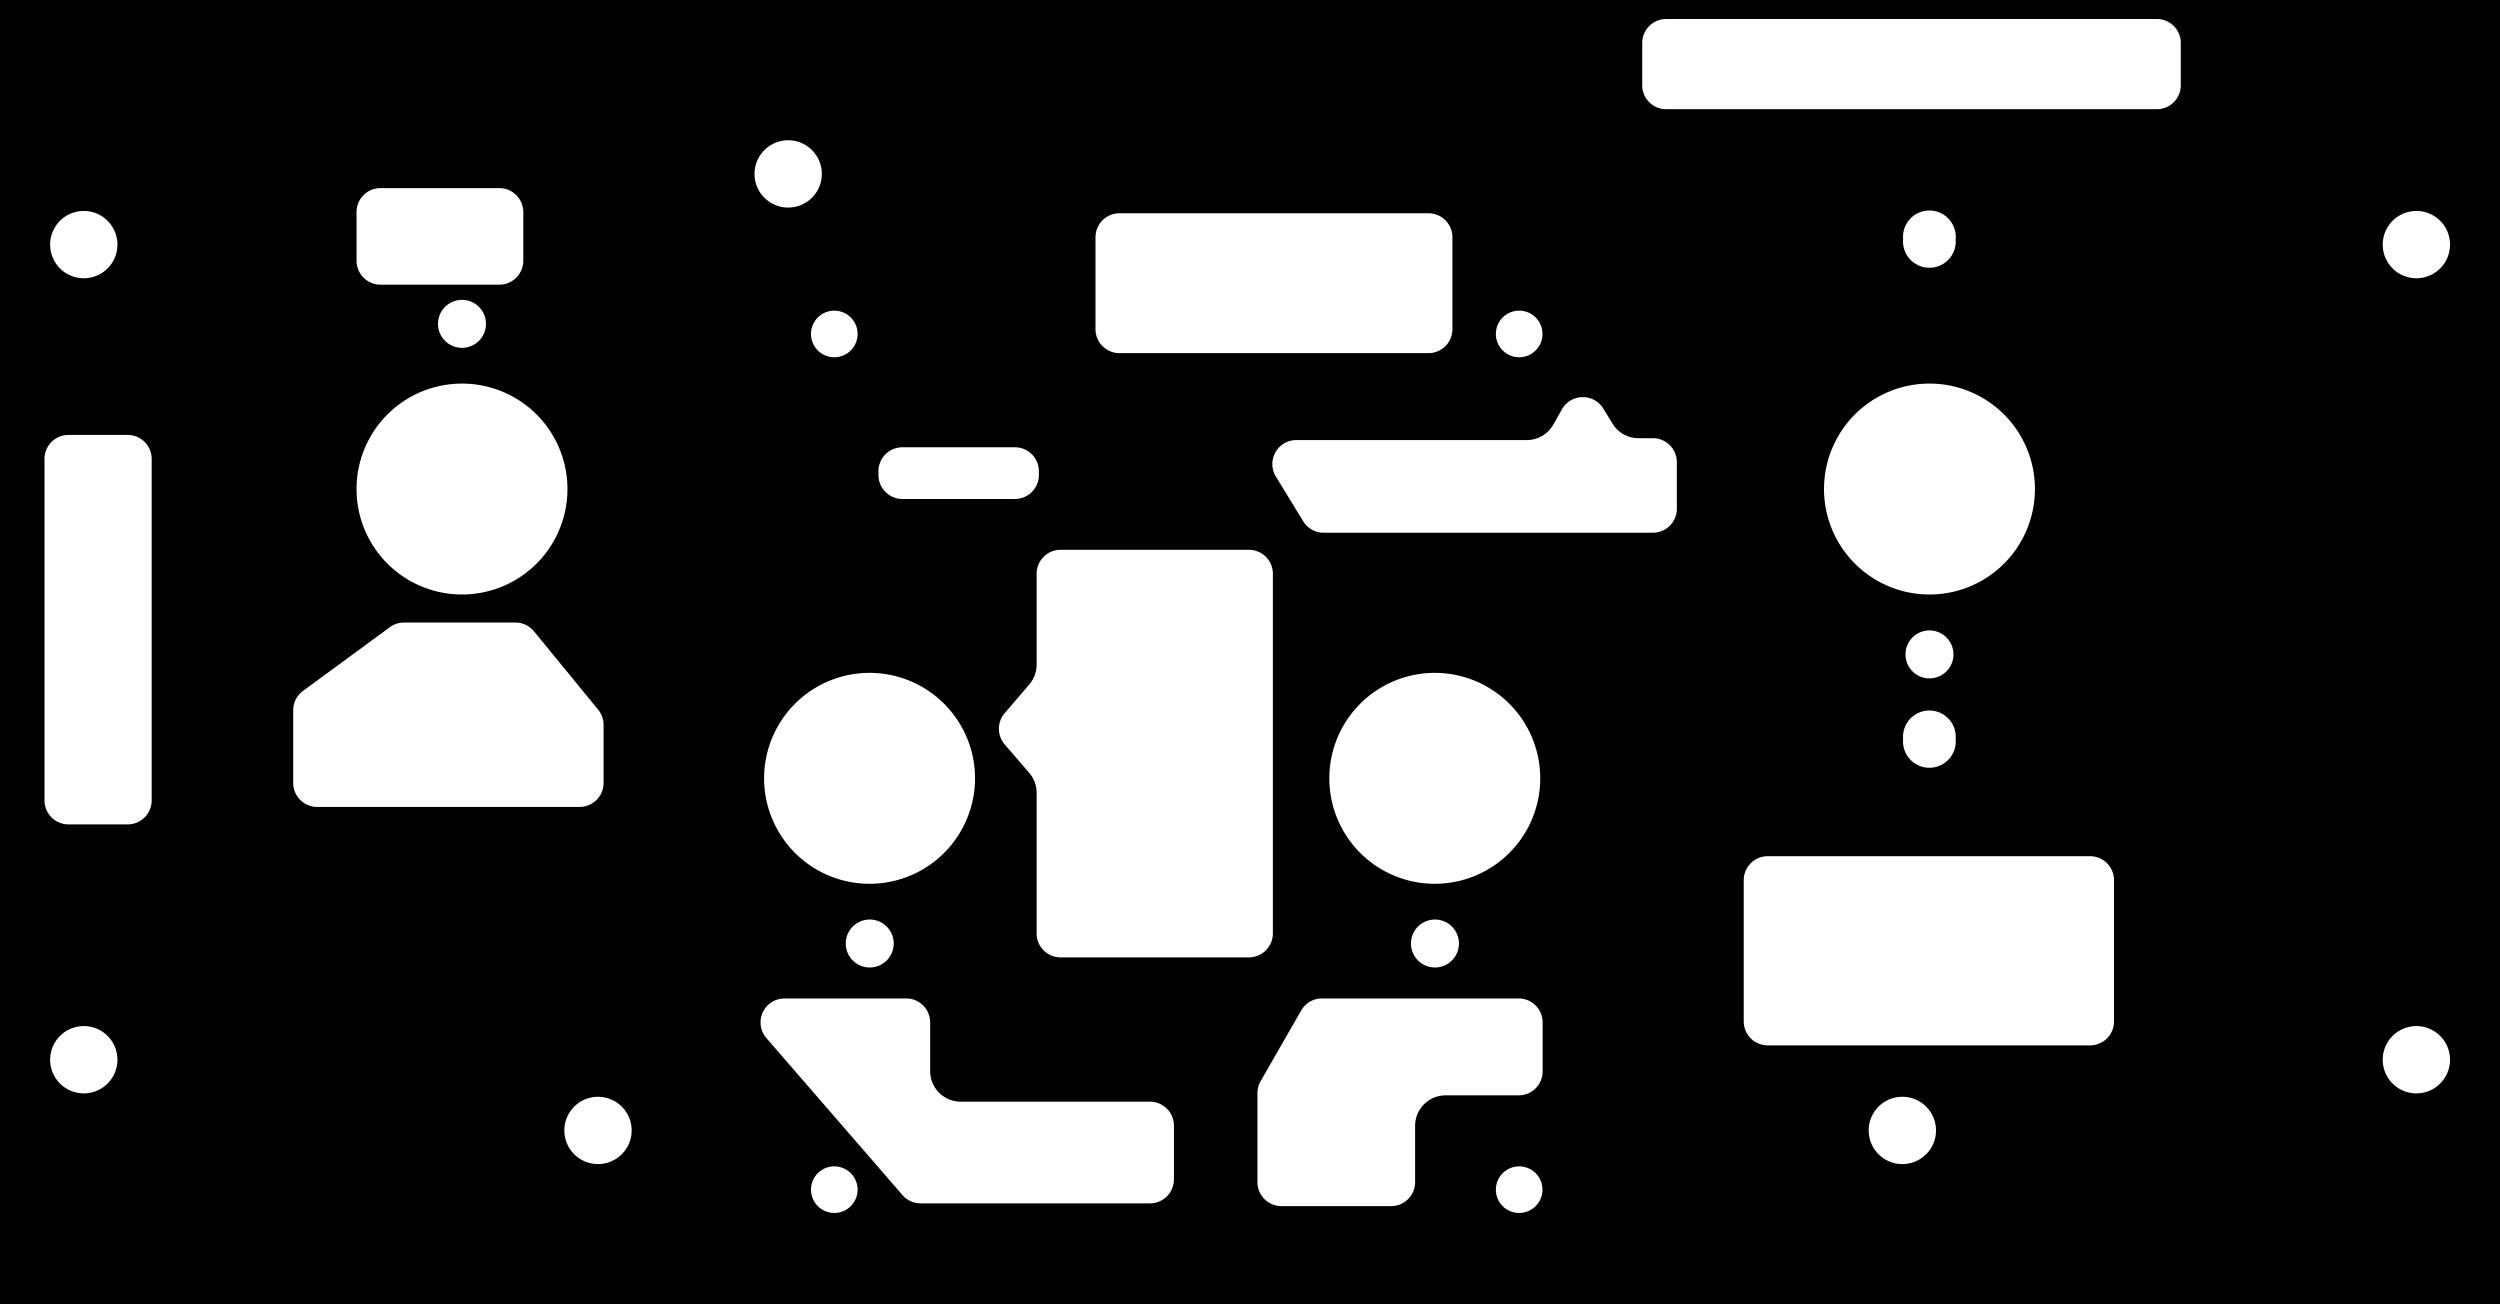 <?xml version="1.0" encoding="utf-8"?>
<!-- Generator: Fusion 360, Shaper Origin Export Add-In, Version 1.6.10  -->
<svg xmlns="http://www.w3.org/2000/svg" xmlns:xlink="http://www.w3.org/1999/xlink" xmlns:shaper="http://www.shapertools.com/namespaces/shaper" shaper:fusionaddin="version:1.6.10" width="14.605cm" height="7.62cm" version="1.1" x="0cm" y="0cm" viewBox="0 0 14.605 7.62" enable-background="new 0 0 14.605 7.62" xml:space="preserve"><rect x="0" y="0" width="14.605" height="7.62" fill="#808080" stroke="none"/><path d="M-11.03,-3.81 L-11.03,3.81 3.575,3.81 3.575,-3.81 -11.03,-3.81z" transform="matrix(1,0,0,-1,11.03,3.81)" fill="rgb(0,0,0)" shaper:cutDepth="0.003175" stroke-linecap="round" stroke-linejoin="round" /><path d="M-7.485,-0.424 A0.159,0.159 0 0,1 -7.521,-0.324 L-7.896,0.134 A0.159,0.159 39.381 0,1 -8.019,0.192 L-8.67,0.192 A0.159,0.159 90 0,1 -8.764,0.161 L-9.271,-0.211 A0.159,0.159 126.226 0,1 -9.336,-0.339 L-9.336,-0.764 A0.159,0.159 180 0,1 -9.177,-0.923 L-7.643,-0.923 A0.159,0.159 270 0,1 -7.485,-0.764 L-7.485,-0.424z" transform="matrix(1,0,0,-1,11.03,3.81)" fill="rgb(255,255,255)" stroke="rgb(0,0,0)" stroke-width="0.001cm" stroke-linecap="round" stroke-linejoin="round" shaper:cutDepth="0.003175" /><path d="M1.729,3.56 A0.159,0.159 0 0,1 1.57,3.718 L-1.296,3.718 A0.159,0.159 90 0,1 -1.455,3.56 L-1.455,3.312 A0.159,0.159 180 0,1 -1.296,3.153 L1.57,3.153 A0.159,0.159 270 0,1 1.729,3.312 L1.729,3.56z" transform="matrix(1,0,0,-1,11.03,3.81)" fill="rgb(255,255,255)" stroke="rgb(0,0,0)" stroke-width="0.001cm" stroke-linecap="round" stroke-linejoin="round" shaper:cutDepth="0.003175" /><path d="M-8.966,2.287 A0.159,0.159 180 0,1 -8.808,2.128 L-8.113,2.128 A0.159,0.159 270 0,1 -7.954,2.287 L-7.954,2.572 A0.159,0.159 0 0,1 -8.113,2.73 L-8.808,2.73 A0.159,0.159 90 0,1 -8.966,2.572 L-8.966,2.287z" transform="matrix(1,0,0,-1,11.03,3.81)" fill="rgb(255,255,255)" stroke="rgb(0,0,0)" stroke-width="0.001cm" stroke-linecap="round" stroke-linejoin="round" shaper:cutDepth="0.003175" /><path d="M-0.862,-2.157 A0.159,0.159 180 0,1 -0.703,-2.316 L1.181,-2.316 A0.159,0.159 270 0,1 1.339,-2.157 L1.339,-1.332 A0.159,0.159 0 0,1 1.181,-1.173 L-0.703,-1.173 A0.159,0.159 90 0,1 -0.862,-1.332 L-0.862,-2.157z" transform="matrix(1,0,0,-1,11.03,3.81)" fill="rgb(255,255,255)" stroke="rgb(0,0,0)" stroke-width="0.001cm" stroke-linecap="round" stroke-linejoin="round" shaper:cutDepth="0.003175" /><path d="M-5.577,-2.163 L-5.577,-2.448 A0.159,0.159 180 0,1 -5.418,-2.607 L-4.312,-2.607 A0.159,0.159 90 0,0 -4.153,-2.765 L-4.153,-3.08 A0.159,0.159 0 0,0 -4.312,-3.239 L-5.652,-3.239 A0.159,0.159 270 0,0 -5.772,-3.184 L-6.567,-2.267 A0.159,0.159 220.915 0,0 -6.447,-2.004 L-5.736,-2.004 A0.159,0.159 90 0,0 -5.577,-2.163z" transform="matrix(1,0,0,-1,11.03,3.81)" fill="rgb(255,255,255)" stroke="rgb(0,0,0)" stroke-width="0.001cm" stroke-linecap="round" stroke-linejoin="round" shaper:cutDepth="0.003175" /><path d="M-4.993,-1.643 L-4.993,-0.821 A0.159,0.159 0 0,1 -5.032,-0.717 L-5.175,-0.551 A0.159,0.159 220.751 0,0 -5.175,-0.344 L-5.032,-0.177 A0.159,0.159 319.361 0,1 -4.993,-0.073 L-4.993,0.459 A0.159,0.159 180 0,0 -4.835,0.617 L-3.734,0.617 A0.159,0.159 90 0,0 -3.575,0.459 L-3.575,-1.643 A0.159,0.159 0 0,0 -3.734,-1.802 L-4.835,-1.802 A0.159,0.159 270 0,0 -4.993,-1.643z" transform="matrix(1,0,0,-1,11.03,3.81)" fill="rgb(255,255,255)" stroke="rgb(0,0,0)" stroke-width="0.001cm" stroke-linecap="round" stroke-linejoin="round" shaper:cutDepth="0.003175" /><path d="M-3.457,1.258 L-2.11,1.258 A0.159,0.159 270 0,1 -1.972,1.339 L-1.921,1.429 A0.159,0.159 150.66 0,0 -1.648,1.434 L-1.593,1.344 A0.159,0.159 211.427 0,1 -1.458,1.269 L-1.374,1.269 A0.159,0.159 90 0,0 -1.215,1.11 L-1.215,0.838 A0.159,0.159 0 0,0 -1.374,0.679 L-3.297,0.679 A0.159,0.159 270 0,0 -3.433,0.755 L-3.593,1.017 A0.159,0.159 211.427 0,0 -3.457,1.258z" transform="matrix(1,0,0,-1,11.03,3.81)" fill="rgb(255,255,255)" stroke="rgb(0,0,0)" stroke-width="0.001cm" stroke-linecap="round" stroke-linejoin="round" shaper:cutDepth="0.003175" /><path d="M-10.125,1.129 A0.159,0.159 0 0,1 -10.283,1.288 L-10.631,1.288 A0.159,0.159 90 0,1 -10.789,1.129 L-10.789,-0.866 A0.159,0.159 180 0,1 -10.631,-1.025 L-10.283,-1.025 A0.159,0.159 270 0,1 -10.125,-0.866 L-10.125,1.129z" transform="matrix(1,0,0,-1,11.03,3.81)" fill="rgb(255,255,255)" stroke="rgb(0,0,0)" stroke-width="0.001cm" stroke-linecap="round" stroke-linejoin="round" shaper:cutDepth="0.003175" /><path d="M-6.311,1.859 a0.155,0.155 0 1,1 0.31,0 a0.155,0.155 0 1,1 -0.31,0z" transform="matrix(1,0,0,-1,11.03,3.81)" fill="rgb(255,255,255)" stroke="rgb(0,0,0)" stroke-width="0.001cm" stroke-linecap="round" stroke-linejoin="round" shaper:cutDepth="0.003175" /><path d="M-2.31,1.859 a0.155,0.155 0 1,1 0.31,0 a0.155,0.155 0 1,1 -0.31,0z" transform="matrix(1,0,0,-1,11.03,3.81)" fill="rgb(255,255,255)" stroke="rgb(0,0,0)" stroke-width="0.001cm" stroke-linecap="round" stroke-linejoin="round" shaper:cutDepth="0.003175" /><path d="M-6.311,-3.14 a0.155,0.155 0 1,1 0.31,0 a0.155,0.155 0 1,1 -0.31,0z" transform="matrix(1,0,0,-1,11.03,3.81)" fill="rgb(255,255,255)" stroke="rgb(0,0,0)" stroke-width="0.001cm" stroke-linecap="round" stroke-linejoin="round" shaper:cutDepth="0.003175" /><path d="M-2.31,-3.14 a0.155,0.155 0 1,1 0.31,0 a0.155,0.155 0 1,1 -0.31,0z" transform="matrix(1,0,0,-1,11.03,3.81)" fill="rgb(255,255,255)" stroke="rgb(0,0,0)" stroke-width="0.001cm" stroke-linecap="round" stroke-linejoin="round" shaper:cutDepth="0.003175" /><path d="M-4.649,1.886 A0.159,0.159 180 0,1 -4.49,1.728 L-2.685,1.728 A0.159,0.159 270 0,1 -2.526,1.886 L-2.526,2.425 A0.159,0.159 0 0,1 -2.685,2.583 L-4.49,2.583 A0.159,0.159 90 0,1 -4.649,2.425 L-4.649,1.886z" transform="matrix(1,0,0,-1,11.03,3.81)" fill="rgb(255,255,255)" stroke="rgb(0,0,0)" stroke-width="0.001cm" stroke-linecap="round" stroke-linejoin="round" shaper:cutDepth="0.003175" /><path d="M-5.917,1.034 A0.159,0.159 180 0,1 -5.758,0.876 L-5.101,0.876 A0.159,0.159 270 0,1 -4.942,1.034 L-4.942,1.058 A0.159,0.159 0 0,1 -5.101,1.216 L-5.758,1.216 A0.159,0.159 90 0,1 -5.917,1.058 L-5.917,1.034z" transform="matrix(1,0,0,-1,11.03,3.81)" fill="rgb(255,255,255)" stroke="rgb(0,0,0)" stroke-width="0.001cm" stroke-linecap="round" stroke-linejoin="round" shaper:cutDepth="0.003175" /><path d="M-2.158,-2.608 L-2.585,-2.608 A0.159,0.159 90 0,1 -2.744,-2.767 L-2.744,-3.097 A0.159,0.159 0 0,0 -2.903,-3.255 L-3.545,-3.255 A0.159,0.159 270 0,0 -3.703,-3.097 L-3.703,-2.576 A0.159,0.159 180 0,0 -3.682,-2.497 L-3.445,-2.084 A0.159,0.159 150.16 0,0 -3.308,-2.004 L-2.158,-2.004 A0.159,0.159 90 0,0 -1.999,-2.163 L-1.999,-2.45 A0.159,0.159 0 0,0 -2.158,-2.608z" transform="matrix(1,0,0,-1,11.03,3.81)" fill="rgb(255,255,255)" stroke="rgb(0,0,0)" stroke-width="0.001cm" stroke-linecap="round" stroke-linejoin="round" shaper:cutDepth="0.003175" /><path d="M0.069,-0.508 a0.173,0.173 0 1,1 0.345,0 a0.173,0.173 0 1,1 -0.345,0z" transform="matrix(1,0,0,-1,11.03,3.81)" fill="rgb(255,255,255)" stroke="rgb(0,0,0)" stroke-width="0.001cm" stroke-linecap="round" stroke-linejoin="round" shaper:cutDepth="0.003175" /><path d="M0.069,2.413 a0.173,0.173 0 1,1 0.345,0 a0.173,0.173 0 1,1 -0.345,0z" transform="matrix(1,0,0,-1,11.03,3.81)" fill="rgb(255,255,255)" stroke="rgb(0,0,0)" stroke-width="0.001cm" stroke-linecap="round" stroke-linejoin="round" shaper:cutDepth="0.003175" /><path d="M-10.756,-2.381 a0.215,0.215 0 1,1 0.431,0 a0.215,0.215 0 1,1 -0.431,0z" transform="matrix(1,0,0,-1,11.03,3.81)" fill="rgb(255,255,255)" stroke="rgb(0,0,0)" stroke-width="0.001cm" stroke-linecap="round" stroke-linejoin="round" shaper:cutDepth="0.003175" /><path d="M-10.756,2.381 a0.215,0.215 0 1,1 0.431,0 a0.215,0.215 0 1,1 -0.431,0z" transform="matrix(1,0,0,-1,11.03,3.81)" fill="rgb(255,255,255)" stroke="rgb(0,0,0)" stroke-width="0.001cm" stroke-linecap="round" stroke-linejoin="round" shaper:cutDepth="0.003175" /><path d="M2.871,-2.381 a0.215,0.215 0 1,1 0.431,0 a0.215,0.215 0 1,1 -0.431,0z" transform="matrix(1,0,0,-1,11.03,3.81)" fill="rgb(255,255,255)" stroke="rgb(0,0,0)" stroke-width="0.001cm" stroke-linecap="round" stroke-linejoin="round" shaper:cutDepth="0.003175" /><path d="M2.871,2.381 a0.215,0.215 0 1,1 0.431,0 a0.215,0.215 0 1,1 -0.431,0z" transform="matrix(1,0,0,-1,11.03,3.81)" fill="rgb(255,255,255)" stroke="rgb(0,0,0)" stroke-width="0.001cm" stroke-linecap="round" stroke-linejoin="round" shaper:cutDepth="0.003175" /><path d="M-7.752,-2.794 a0.215,0.215 0 1,1 0.431,0 a0.215,0.215 0 1,1 -0.431,0z" transform="matrix(1,0,0,-1,11.03,3.81)" fill="rgb(255,255,255)" stroke="rgb(0,0,0)" stroke-width="0.001cm" stroke-linecap="round" stroke-linejoin="round" shaper:cutDepth="0.003175" /><path d="M-6.641,2.794 a0.215,0.215 0 1,1 0.431,0 a0.215,0.215 0 1,1 -0.431,0z" transform="matrix(1,0,0,-1,11.03,3.81)" fill="rgb(255,255,255)" stroke="rgb(0,0,0)" stroke-width="0.001cm" stroke-linecap="round" stroke-linejoin="round" shaper:cutDepth="0.003175" /><path d="M-0.132,-2.794 a0.215,0.215 0 1,1 0.431,0 a0.215,0.215 0 1,1 -0.431,0z" transform="matrix(1,0,0,-1,11.03,3.81)" fill="rgb(255,255,255)" stroke="rgb(0,0,0)" stroke-width="0.001cm" stroke-linecap="round" stroke-linejoin="round" shaper:cutDepth="0.003175" /><path d="M-6.585,-0.737 a0.635,0.635 0 1,1 1.27,0 a0.635,0.635 0 1,1 -1.27,0z" transform="matrix(1,0,0,-1,11.03,3.81)" fill="rgb(255,255,255)" stroke="rgb(0,0,0)" stroke-width="0.001cm" stroke-linecap="round" stroke-linejoin="round" shaper:cutDepth="0.003175" /><path d="M-8.966,0.953 a0.635,0.635 0 1,1 1.27,0 a0.635,0.635 0 1,1 -1.27,0z" transform="matrix(1,0,0,-1,11.03,3.81)" fill="rgb(255,255,255)" stroke="rgb(0,0,0)" stroke-width="0.001cm" stroke-linecap="round" stroke-linejoin="round" shaper:cutDepth="0.003175" /><path d="M-3.283,-0.737 a0.635,0.635 0 1,1 1.27,0 a0.635,0.635 0 1,1 -1.27,0z" transform="matrix(1,0,0,-1,11.03,3.81)" fill="rgb(255,255,255)" stroke="rgb(0,0,0)" stroke-width="0.001cm" stroke-linecap="round" stroke-linejoin="round" shaper:cutDepth="0.003175" /><path d="M-0.393,0.953 a0.635,0.635 0 1,1 1.27,0 a0.635,0.635 0 1,1 -1.27,0z" transform="matrix(1,0,0,-1,11.03,3.81)" fill="rgb(255,255,255)" stroke="rgb(0,0,0)" stroke-width="0.001cm" stroke-linecap="round" stroke-linejoin="round" shaper:cutDepth="0.003175" /><path d="M-6.108,-1.702 a0.159,0.159 0 1,1 0.318,0 a0.159,0.159 0 1,1 -0.318,0z" transform="matrix(1,0,0,-1,11.03,3.81)" fill="rgb(255,255,255)" stroke="rgb(0,0,0)" stroke-width="0.001cm" stroke-linecap="round" stroke-linejoin="round" shaper:cutDepth="0.003175" /><path d="M-8.49,1.918 a0.159,0.159 0 1,1 0.318,0 a0.159,0.159 0 1,1 -0.318,0z" transform="matrix(1,0,0,-1,11.03,3.81)" fill="rgb(255,255,255)" stroke="rgb(0,0,0)" stroke-width="0.001cm" stroke-linecap="round" stroke-linejoin="round" shaper:cutDepth="0.003175" /><path d="M-2.806,-1.702 a0.159,0.159 0 1,1 0.318,0 a0.159,0.159 0 1,1 -0.318,0z" transform="matrix(1,0,0,-1,11.03,3.81)" fill="rgb(255,255,255)" stroke="rgb(0,0,0)" stroke-width="0.001cm" stroke-linecap="round" stroke-linejoin="round" shaper:cutDepth="0.003175" /><path d="M0.083,-0.013 a0.159,0.159 0 1,1 0.318,0 a0.159,0.159 0 1,1 -0.318,0z" transform="matrix(1,0,0,-1,11.03,3.81)" fill="rgb(255,255,255)" stroke="rgb(0,0,0)" stroke-width="0.001cm" stroke-linecap="round" stroke-linejoin="round" shaper:cutDepth="0.003175" /></svg>